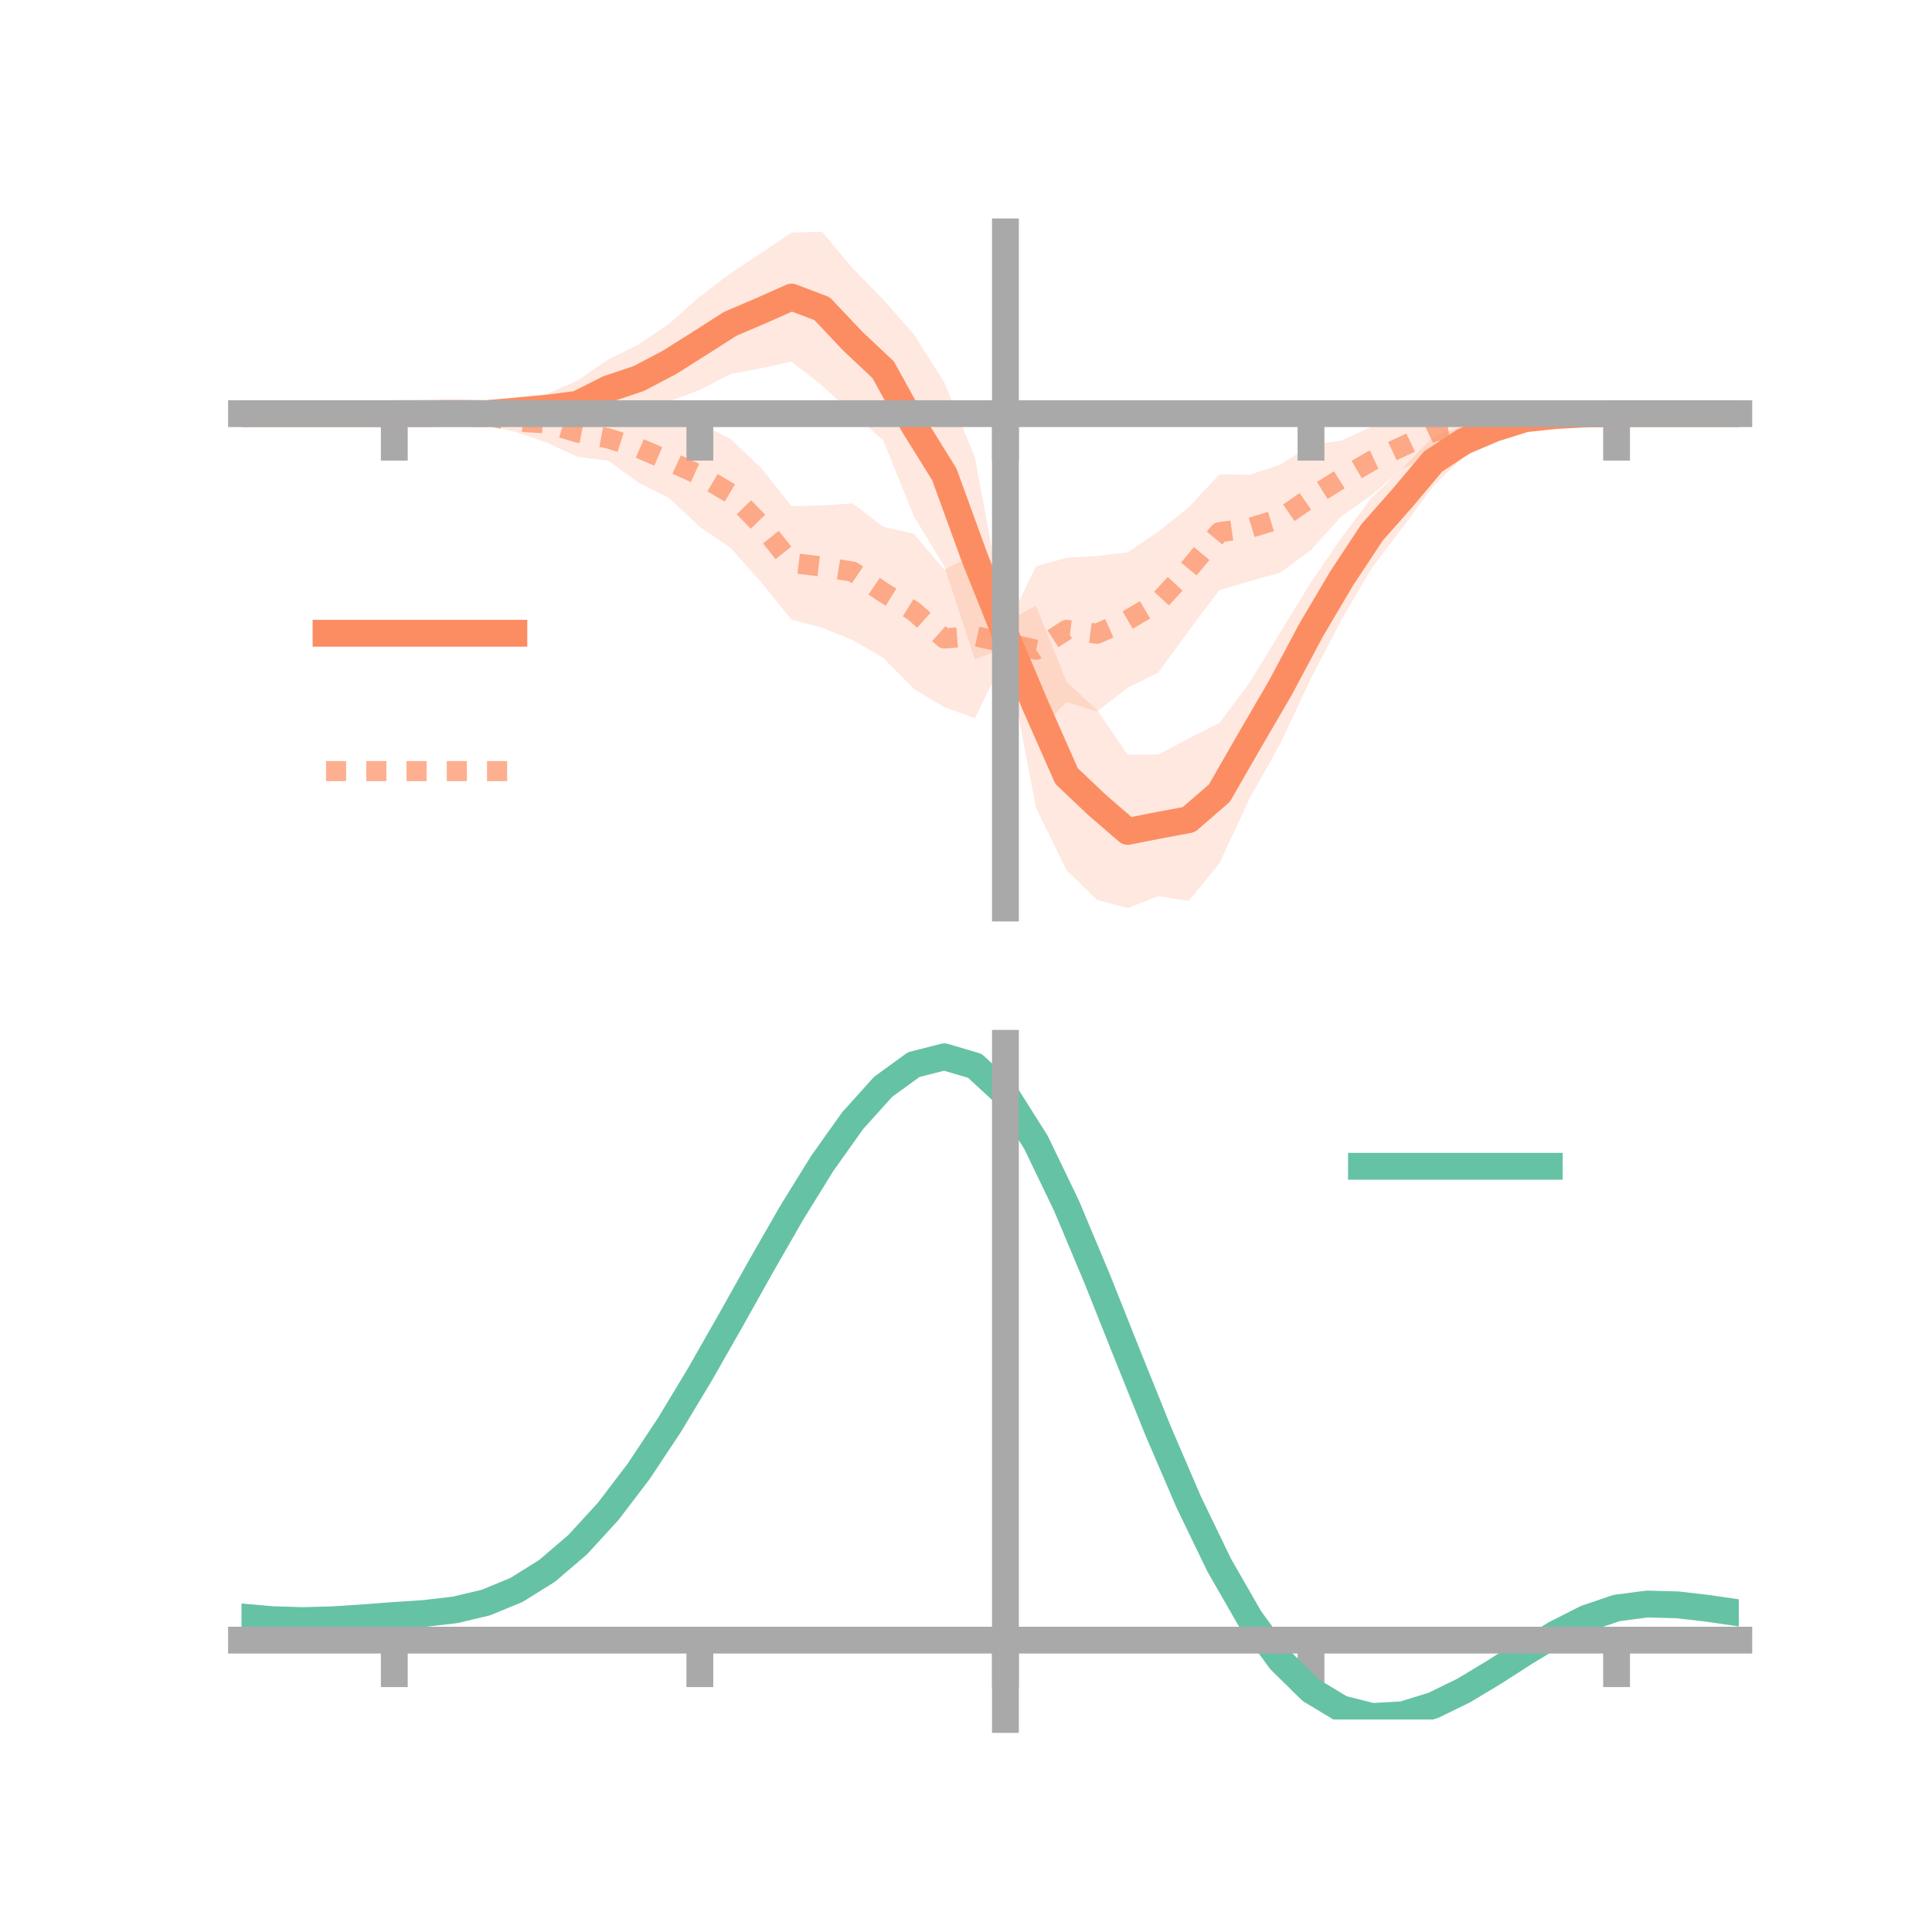 <?xml version="1.0" encoding="utf-8" standalone="no"?>
<!DOCTYPE svg PUBLIC "-//W3C//DTD SVG 1.1//EN"
  "http://www.w3.org/Graphics/SVG/1.1/DTD/svg11.dtd">
<!-- Created with matplotlib (https://matplotlib.org/) -->
<svg height="144pt" version="1.1" viewBox="0 0 144 144" width="144pt" xmlns="http://www.w3.org/2000/svg" xmlns:xlink="http://www.w3.org/1999/xlink">
 <defs>
  <style type="text/css">*{stroke-linecap:butt;stroke-linejoin:round;}</style>
 </defs>
 <g id="figure_1">
  <g id="patch_1">
   <path d="M 0 144 
L 144 144 
L 144 0 
L 0 0 
z
" style="fill:none;"/>
  </g>
  <g id="axes_1">
   <g id="patch_2">
    <path d="M 18 67.68 
L 129.6 67.68 
L 129.6 17.28 
L 18 17.28 
z
" style="fill:none;"/>
   </g>
   <g id="PolyCollection_1">
    <path clip-path="url(#p41dd17a26e)" d="M 18 30.831 
L 18 30.831 
L 20.278 30.831 
L 22.555 30.831 
L 24.833 30.831 
L 27.11 30.831 
L 29.388 30.831 
L 31.665 30.731 
L 33.943 30.57 
L 36.22 30.284 
L 38.498 29.625 
L 40.776 29.352 
L 43.053 28.358 
L 45.331 26.797 
L 47.608 25.672 
L 49.886 24.124 
L 52.163 22.104 
L 54.441 20.377 
L 56.718 18.87 
L 58.996 17.334 
L 61.273 17.28 
L 63.551 20.003 
L 65.829 22.316 
L 68.106 24.918 
L 70.384 28.502 
L 72.661 34.082 
L 74.939 46.335 
L 77.216 45.157 
L 79.494 50.824 
L 81.771 52.93 
L 84.049 56.254 
L 86.327 56.242 
L 88.604 55.033 
L 90.882 53.89 
L 93.159 50.857 
L 95.437 47.106 
L 97.714 43.399 
L 99.992 40.071 
L 102.269 37.05 
L 104.547 34.896 
L 106.824 32.541 
L 109.102 31.745 
L 111.38 30.909 
L 113.657 30.67 
L 115.935 30.734 
L 118.212 30.76 
L 120.49 30.831 
L 122.767 30.831 
L 125.045 30.831 
L 127.322 30.831 
L 129.6 30.831 
L 129.6 30.831 
L 129.6 30.831 
L 127.322 30.831 
L 125.045 30.831 
L 122.767 30.831 
L 120.49 30.831 
L 118.212 30.947 
L 115.935 31.212 
L 113.657 31.757 
L 111.38 32.952 
L 109.102 34.042 
L 106.824 36.238 
L 104.547 39.303 
L 102.269 42.302 
L 99.992 46.172 
L 97.714 50.557 
L 95.437 55.404 
L 93.159 59.469 
L 90.882 64.351 
L 88.604 67.15 
L 86.327 66.796 
L 84.049 67.68 
L 81.771 67.071 
L 79.494 64.855 
L 77.216 60.213 
L 74.939 48.261 
L 72.661 49.141 
L 70.384 42.213 
L 68.106 38.463 
L 65.829 32.808 
L 63.551 30.83 
L 61.273 28.731 
L 58.996 26.951 
L 56.718 27.448 
L 54.441 27.881 
L 52.163 29.06 
L 49.886 29.911 
L 47.608 30.756 
L 45.331 31.16 
L 43.053 31.899 
L 40.776 31.496 
L 38.498 31.641 
L 36.22 31.377 
L 33.943 31.045 
L 31.665 30.918 
L 29.388 30.831 
L 27.11 30.831 
L 24.833 30.831 
L 22.555 30.831 
L 20.278 30.831 
L 18 30.831 
z
" style="fill:#fc8d62;fill-opacity:0.2;"/>
   </g>
   <g id="PolyCollection_2">
    <path clip-path="url(#p41dd17a26e)" d="M 18 30.831 
L 18 30.831 
L 20.278 30.831 
L 22.555 30.831 
L 24.833 30.831 
L 27.11 30.831 
L 29.388 30.831 
L 31.665 30.722 
L 33.943 30.414 
L 36.22 30.275 
L 38.498 30.633 
L 40.776 30.101 
L 43.053 30.423 
L 45.331 31.012 
L 47.608 30.8 
L 49.886 31.609 
L 52.163 31.568 
L 54.441 32.709 
L 56.718 34.863 
L 58.996 37.725 
L 61.273 37.675 
L 63.551 37.515 
L 65.829 39.265 
L 68.106 39.782 
L 70.384 42.462 
L 72.661 41.294 
L 74.939 46.95 
L 77.216 42.198 
L 79.494 41.573 
L 81.771 41.435 
L 84.049 41.172 
L 86.327 39.631 
L 88.604 37.81 
L 90.882 35.362 
L 93.159 35.386 
L 95.437 34.629 
L 97.714 33.167 
L 99.992 32.839 
L 102.269 31.783 
L 104.547 31.62 
L 106.824 30.433 
L 109.102 30.317 
L 111.38 30.339 
L 113.657 30.37 
L 115.935 30.622 
L 118.212 30.705 
L 120.49 30.831 
L 122.767 30.831 
L 125.045 30.831 
L 127.322 30.831 
L 129.6 30.831 
L 129.6 30.831 
L 129.6 30.831 
L 127.322 30.831 
L 125.045 30.831 
L 122.767 30.831 
L 120.49 30.831 
L 118.212 30.966 
L 115.935 31.367 
L 113.657 31.741 
L 111.38 31.92 
L 109.102 33.282 
L 106.824 33.921 
L 104.547 34.914 
L 102.269 36.869 
L 99.992 38.481 
L 97.714 40.987 
L 95.437 42.681 
L 93.159 43.311 
L 90.882 43.982 
L 88.604 47.012 
L 86.327 50.128 
L 84.049 51.258 
L 81.771 53.03 
L 79.494 52.328 
L 77.216 54.658 
L 74.939 48.875 
L 72.661 53.527 
L 70.384 52.709 
L 68.106 51.34 
L 65.829 49.031 
L 63.551 47.703 
L 61.273 46.783 
L 58.996 46.188 
L 56.718 43.369 
L 54.441 40.825 
L 52.163 39.269 
L 49.886 37.129 
L 47.608 35.986 
L 45.331 34.334 
L 43.053 34.053 
L 40.776 33.004 
L 38.498 32.216 
L 36.22 31.686 
L 33.943 31.158 
L 31.665 30.972 
L 29.388 30.831 
L 27.11 30.831 
L 24.833 30.831 
L 22.555 30.831 
L 20.278 30.831 
L 18 30.831 
z
" style="fill:#fc8d62;fill-opacity:0.2;"/>
   </g>
   <g id="matplotlib.axis_1">
    <g id="xtick_1">
     <g id="line2d_1">
      <defs>
       <path d="M 0 0 
L 0 3.5 
" id="mf61f836b21" style="stroke:#a9a9a9;stroke-width:2;"/>
      </defs>
      <g>
       <use style="fill:#a9a9a9;stroke:#a9a9a9;stroke-width:2;" x="29.388" xlink:href="#mf61f836b21" y="30.831"/>
      </g>
     </g>
    </g>
    <g id="xtick_2">
     <g id="line2d_2">
      <g>
       <use style="fill:#a9a9a9;stroke:#a9a9a9;stroke-width:2;" x="52.163" xlink:href="#mf61f836b21" y="30.831"/>
      </g>
     </g>
    </g>
    <g id="xtick_3">
     <g id="line2d_3">
      <g>
       <use style="fill:#a9a9a9;stroke:#a9a9a9;stroke-width:2;" x="74.939" xlink:href="#mf61f836b21" y="30.831"/>
      </g>
     </g>
    </g>
    <g id="xtick_4">
     <g id="line2d_4">
      <g>
       <use style="fill:#a9a9a9;stroke:#a9a9a9;stroke-width:2;" x="97.714" xlink:href="#mf61f836b21" y="30.831"/>
      </g>
     </g>
    </g>
    <g id="xtick_5">
     <g id="line2d_5">
      <g>
       <use style="fill:#a9a9a9;stroke:#a9a9a9;stroke-width:2;" x="120.49" xlink:href="#mf61f836b21" y="30.831"/>
      </g>
     </g>
    </g>
   </g>
   <g id="matplotlib.axis_2"/>
   <g id="line2d_6">
    <path clip-path="url(#p41dd17a26e)" d="M 18 30.831 
L 20.278 30.831 
L 22.555 30.831 
L 24.833 30.831 
L 27.11 30.831 
L 29.388 30.831 
L 31.665 30.825 
L 33.943 30.808 
L 36.22 30.83 
L 38.498 30.633 
L 40.776 30.424 
L 43.053 30.129 
L 45.331 28.979 
L 47.608 28.214 
L 49.886 27.018 
L 52.163 25.582 
L 54.441 24.129 
L 56.718 23.159 
L 58.996 22.143 
L 61.273 23.006 
L 63.551 25.417 
L 65.829 27.562 
L 68.106 31.691 
L 70.384 35.357 
L 72.661 41.611 
L 74.939 47.298 
L 77.216 52.685 
L 79.494 57.84 
L 81.771 60 
L 84.049 61.967 
L 86.327 61.519 
L 88.604 61.092 
L 90.882 59.121 
L 93.159 55.163 
L 95.437 51.255 
L 97.714 46.978 
L 99.992 43.122 
L 102.269 39.676 
L 104.547 37.099 
L 106.824 34.39 
L 109.102 32.894 
L 111.38 31.931 
L 113.657 31.214 
L 115.935 30.973 
L 118.212 30.853 
L 120.49 30.831 
L 122.767 30.831 
L 125.045 30.831 
L 127.322 30.831 
L 129.6 30.831 
" style="fill:none;stroke:#fc8d62;stroke-linecap:square;stroke-width:2;"/>
   </g>
   <g id="line2d_7">
    <path clip-path="url(#p41dd17a26e)" d="M 18 30.831 
L 20.278 30.831 
L 22.555 30.831 
L 24.833 30.831 
L 27.11 30.831 
L 29.388 30.831 
L 31.665 30.847 
L 33.943 30.786 
L 36.22 30.981 
L 38.498 31.424 
L 40.776 31.553 
L 43.053 32.238 
L 45.331 32.673 
L 47.608 33.393 
L 49.886 34.369 
L 52.163 35.418 
L 54.441 36.767 
L 56.718 39.116 
L 58.996 41.957 
L 61.273 42.229 
L 63.551 42.609 
L 65.829 44.148 
L 68.106 45.561 
L 70.384 47.586 
L 72.661 47.41 
L 74.939 47.912 
L 77.216 48.428 
L 79.494 46.951 
L 81.771 47.233 
L 84.049 46.215 
L 86.327 44.88 
L 88.604 42.411 
L 90.882 39.672 
L 93.159 39.349 
L 95.437 38.655 
L 97.714 37.077 
L 99.992 35.66 
L 102.269 34.326 
L 104.547 33.267 
L 106.824 32.177 
L 109.102 31.8 
L 111.38 31.13 
L 113.657 31.055 
L 115.935 30.995 
L 118.212 30.835 
L 120.49 30.831 
L 122.767 30.831 
L 125.045 30.831 
L 127.322 30.831 
L 129.6 30.831 
" style="fill:none;stroke:#fc8d62;stroke-dasharray:1.5,1.5;stroke-dashoffset:0;stroke-opacity:0.7;stroke-width:1.5;"/>
   </g>
   <g id="patch_3">
    <path d="M 74.939 67.68 
L 74.939 17.28 
" style="fill:none;stroke:#a9a9a9;stroke-linecap:square;stroke-linejoin:miter;stroke-width:2;"/>
   </g>
   <g id="patch_4">
    <path d="M 129.6 67.68 
L 129.6 17.28 
" style="fill:none;"/>
   </g>
   <g id="patch_5">
    <path d="M 18 30.831 
L 129.6 30.831 
" style="fill:none;stroke:#a9a9a9;stroke-linecap:square;stroke-linejoin:miter;stroke-width:2;"/>
   </g>
   <g id="patch_6">
    <path d="M 18 17.28 
L 129.6 17.28 
" style="fill:none;"/>
   </g>
   <g id="legend_1">
    <g id="line2d_8">
     <path d="M 24.3 47.2 
L 38.3 47.2 
" style="fill:none;stroke:#fc8d62;stroke-linecap:square;stroke-width:2;"/>
    </g>
    <g id="line2d_9"/>
    <g id="text_1">
     <!--   -->
     <g transform="translate(43.9 49.65)scale(0.07 -0.07)">
      <defs>
       <path id="DejaVuSans-32"/>
      </defs>
      <use xlink:href="#DejaVuSans-32"/>
     </g>
    </g>
    <g id="line2d_10">
     <path d="M 24.3 57.474 
L 38.3 57.474 
" style="fill:none;stroke:#fc8d62;stroke-dasharray:1.5,1.5;stroke-dashoffset:0;stroke-opacity:0.7;stroke-width:1.5;"/>
    </g>
    <g id="line2d_11"/>
    <g id="text_2">
     <!--   -->
     <g transform="translate(43.9 59.924)scale(0.07 -0.07)">
      <use xlink:href="#DejaVuSans-32"/>
     </g>
    </g>
   </g>
  </g>
  <g id="axes_2">
   <g id="patch_7">
    <path d="M 18 128.16 
L 129.6 128.16 
L 129.6 77.76 
L 18 77.76 
z
" style="fill:none;"/>
   </g>
   <g id="PolyCollection_3">
    <path clip-path="url(#pd39eecce2c)" d="M 18 120.559 
L 18 120.477 
L 20.278 120.689 
L 22.555 120.761 
L 24.833 120.694 
L 27.11 120.534 
L 29.388 120.353 
L 31.665 120.196 
L 33.943 119.923 
L 36.22 119.374 
L 38.498 118.422 
L 40.776 116.976 
L 43.053 114.985 
L 45.331 112.44 
L 47.608 109.374 
L 49.886 105.854 
L 52.163 101.981 
L 54.441 97.883 
L 56.718 93.716 
L 58.996 89.655 
L 61.273 85.887 
L 63.551 82.612 
L 65.829 80.033 
L 68.106 78.351 
L 70.384 77.76 
L 72.661 78.448 
L 74.939 80.582 
L 77.216 84.242 
L 79.494 89.047 
L 81.771 94.559 
L 84.049 100.368 
L 86.327 106.116 
L 88.604 111.504 
L 90.882 116.296 
L 93.159 120.326 
L 95.437 123.49 
L 97.714 125.752 
L 99.992 127.135 
L 102.269 127.711 
L 104.547 127.59 
L 106.824 126.907 
L 109.102 125.814 
L 111.38 124.47 
L 113.657 123.038 
L 115.935 121.676 
L 118.212 120.536 
L 120.49 119.769 
L 122.767 119.473 
L 125.045 119.539 
L 127.322 119.813 
L 129.6 120.16 
L 129.6 120.27 
L 129.6 120.27 
L 127.322 119.947 
L 125.045 119.693 
L 122.767 119.637 
L 120.49 119.937 
L 118.212 120.715 
L 115.935 121.886 
L 113.657 123.297 
L 111.38 124.786 
L 109.102 126.181 
L 106.824 127.316 
L 104.547 128.025 
L 102.269 128.16 
L 99.992 127.594 
L 97.714 126.233 
L 95.437 124.022 
L 93.159 120.949 
L 90.882 117.052 
L 88.604 112.423 
L 86.327 107.219 
L 84.049 101.662 
L 81.771 96.04 
L 79.494 90.701 
L 77.216 86.044 
L 74.939 82.498 
L 72.661 80.437 
L 70.384 79.776 
L 68.106 80.348 
L 65.829 81.968 
L 63.551 84.443 
L 61.273 87.579 
L 58.996 91.179 
L 56.718 95.053 
L 54.441 99.021 
L 52.163 102.917 
L 49.886 106.598 
L 47.608 109.942 
L 45.331 112.857 
L 43.053 115.282 
L 40.776 117.19 
L 38.498 118.587 
L 36.22 119.514 
L 33.943 120.05 
L 31.665 120.314 
L 29.388 120.46 
L 27.11 120.624 
L 24.833 120.765 
L 22.555 120.817 
L 20.278 120.75 
L 18 120.559 
z
" style="fill:#66c2a5;fill-opacity:0.2;"/>
   </g>
   <g id="matplotlib.axis_3">
    <g id="xtick_6">
     <g id="line2d_12">
      <g>
       <use style="fill:#a9a9a9;stroke:#a9a9a9;stroke-width:2;" x="29.388" xlink:href="#mf61f836b21" y="122.246"/>
      </g>
     </g>
    </g>
    <g id="xtick_7">
     <g id="line2d_13">
      <g>
       <use style="fill:#a9a9a9;stroke:#a9a9a9;stroke-width:2;" x="52.163" xlink:href="#mf61f836b21" y="122.246"/>
      </g>
     </g>
    </g>
    <g id="xtick_8">
     <g id="line2d_14">
      <g>
       <use style="fill:#a9a9a9;stroke:#a9a9a9;stroke-width:2;" x="74.939" xlink:href="#mf61f836b21" y="122.246"/>
      </g>
     </g>
    </g>
    <g id="xtick_9">
     <g id="line2d_15">
      <g>
       <use style="fill:#a9a9a9;stroke:#a9a9a9;stroke-width:2;" x="97.714" xlink:href="#mf61f836b21" y="122.246"/>
      </g>
     </g>
    </g>
    <g id="xtick_10">
     <g id="line2d_16">
      <g>
       <use style="fill:#a9a9a9;stroke:#a9a9a9;stroke-width:2;" x="120.49" xlink:href="#mf61f836b21" y="122.246"/>
      </g>
     </g>
    </g>
   </g>
   <g id="matplotlib.axis_4"/>
   <g id="line2d_17">
    <path clip-path="url(#pd39eecce2c)" d="M 18 120.518 
L 20.278 120.72 
L 22.555 120.789 
L 24.833 120.729 
L 27.11 120.579 
L 29.388 120.407 
L 31.665 120.255 
L 33.943 119.987 
L 36.22 119.444 
L 38.498 118.504 
L 40.776 117.083 
L 43.053 115.133 
L 45.331 112.649 
L 47.608 109.658 
L 49.886 106.226 
L 52.163 102.449 
L 54.441 98.452 
L 56.718 94.385 
L 58.996 90.417 
L 61.273 86.733 
L 63.551 83.528 
L 65.829 81 
L 68.106 79.349 
L 70.384 78.768 
L 72.661 79.442 
L 74.939 81.54 
L 77.216 85.143 
L 79.494 89.874 
L 81.771 95.3 
L 84.049 101.015 
L 86.327 106.668 
L 88.604 111.963 
L 90.882 116.674 
L 93.159 120.637 
L 95.437 123.756 
L 97.714 125.993 
L 99.992 127.364 
L 102.269 127.936 
L 104.547 127.808 
L 106.824 127.112 
L 109.102 125.998 
L 111.38 124.628 
L 113.657 123.167 
L 115.935 121.781 
L 118.212 120.626 
L 120.49 119.853 
L 122.767 119.555 
L 125.045 119.616 
L 127.322 119.88 
L 129.6 120.215 
" style="fill:none;stroke:#66c2a5;stroke-linecap:square;stroke-width:2;"/>
   </g>
   <g id="patch_8">
    <path d="M 74.939 128.16 
L 74.939 77.76 
" style="fill:none;stroke:#a9a9a9;stroke-linecap:square;stroke-linejoin:miter;stroke-width:2;"/>
   </g>
   <g id="patch_9">
    <path d="M 129.6 128.16 
L 129.6 77.76 
" style="fill:none;"/>
   </g>
   <g id="patch_10">
    <path d="M 18 122.246 
L 129.6 122.246 
" style="fill:none;stroke:#a9a9a9;stroke-linecap:square;stroke-linejoin:miter;stroke-width:2;"/>
   </g>
   <g id="patch_11">
    <path d="M 18 77.76 
L 129.6 77.76 
" style="fill:none;"/>
   </g>
   <g id="legend_2">
    <g id="line2d_18">
     <path d="M 101.475 86.929 
L 115.475 86.929 
" style="fill:none;stroke:#66c2a5;stroke-linecap:square;stroke-width:2;"/>
    </g>
    <g id="line2d_19"/>
    <g id="text_3">
     <!--   -->
     <g transform="translate(121.075 89.379)scale(0.07 -0.07)">
      <use xlink:href="#DejaVuSans-32"/>
     </g>
    </g>
   </g>
  </g>
 </g>
 <defs>
  <clipPath id="p41dd17a26e">
   <rect height="50.4" width="111.6" x="18" y="17.28"/>
  </clipPath>
  <clipPath id="pd39eecce2c">
   <rect height="50.4" width="111.6" x="18" y="77.76"/>
  </clipPath>
 </defs>
</svg>
